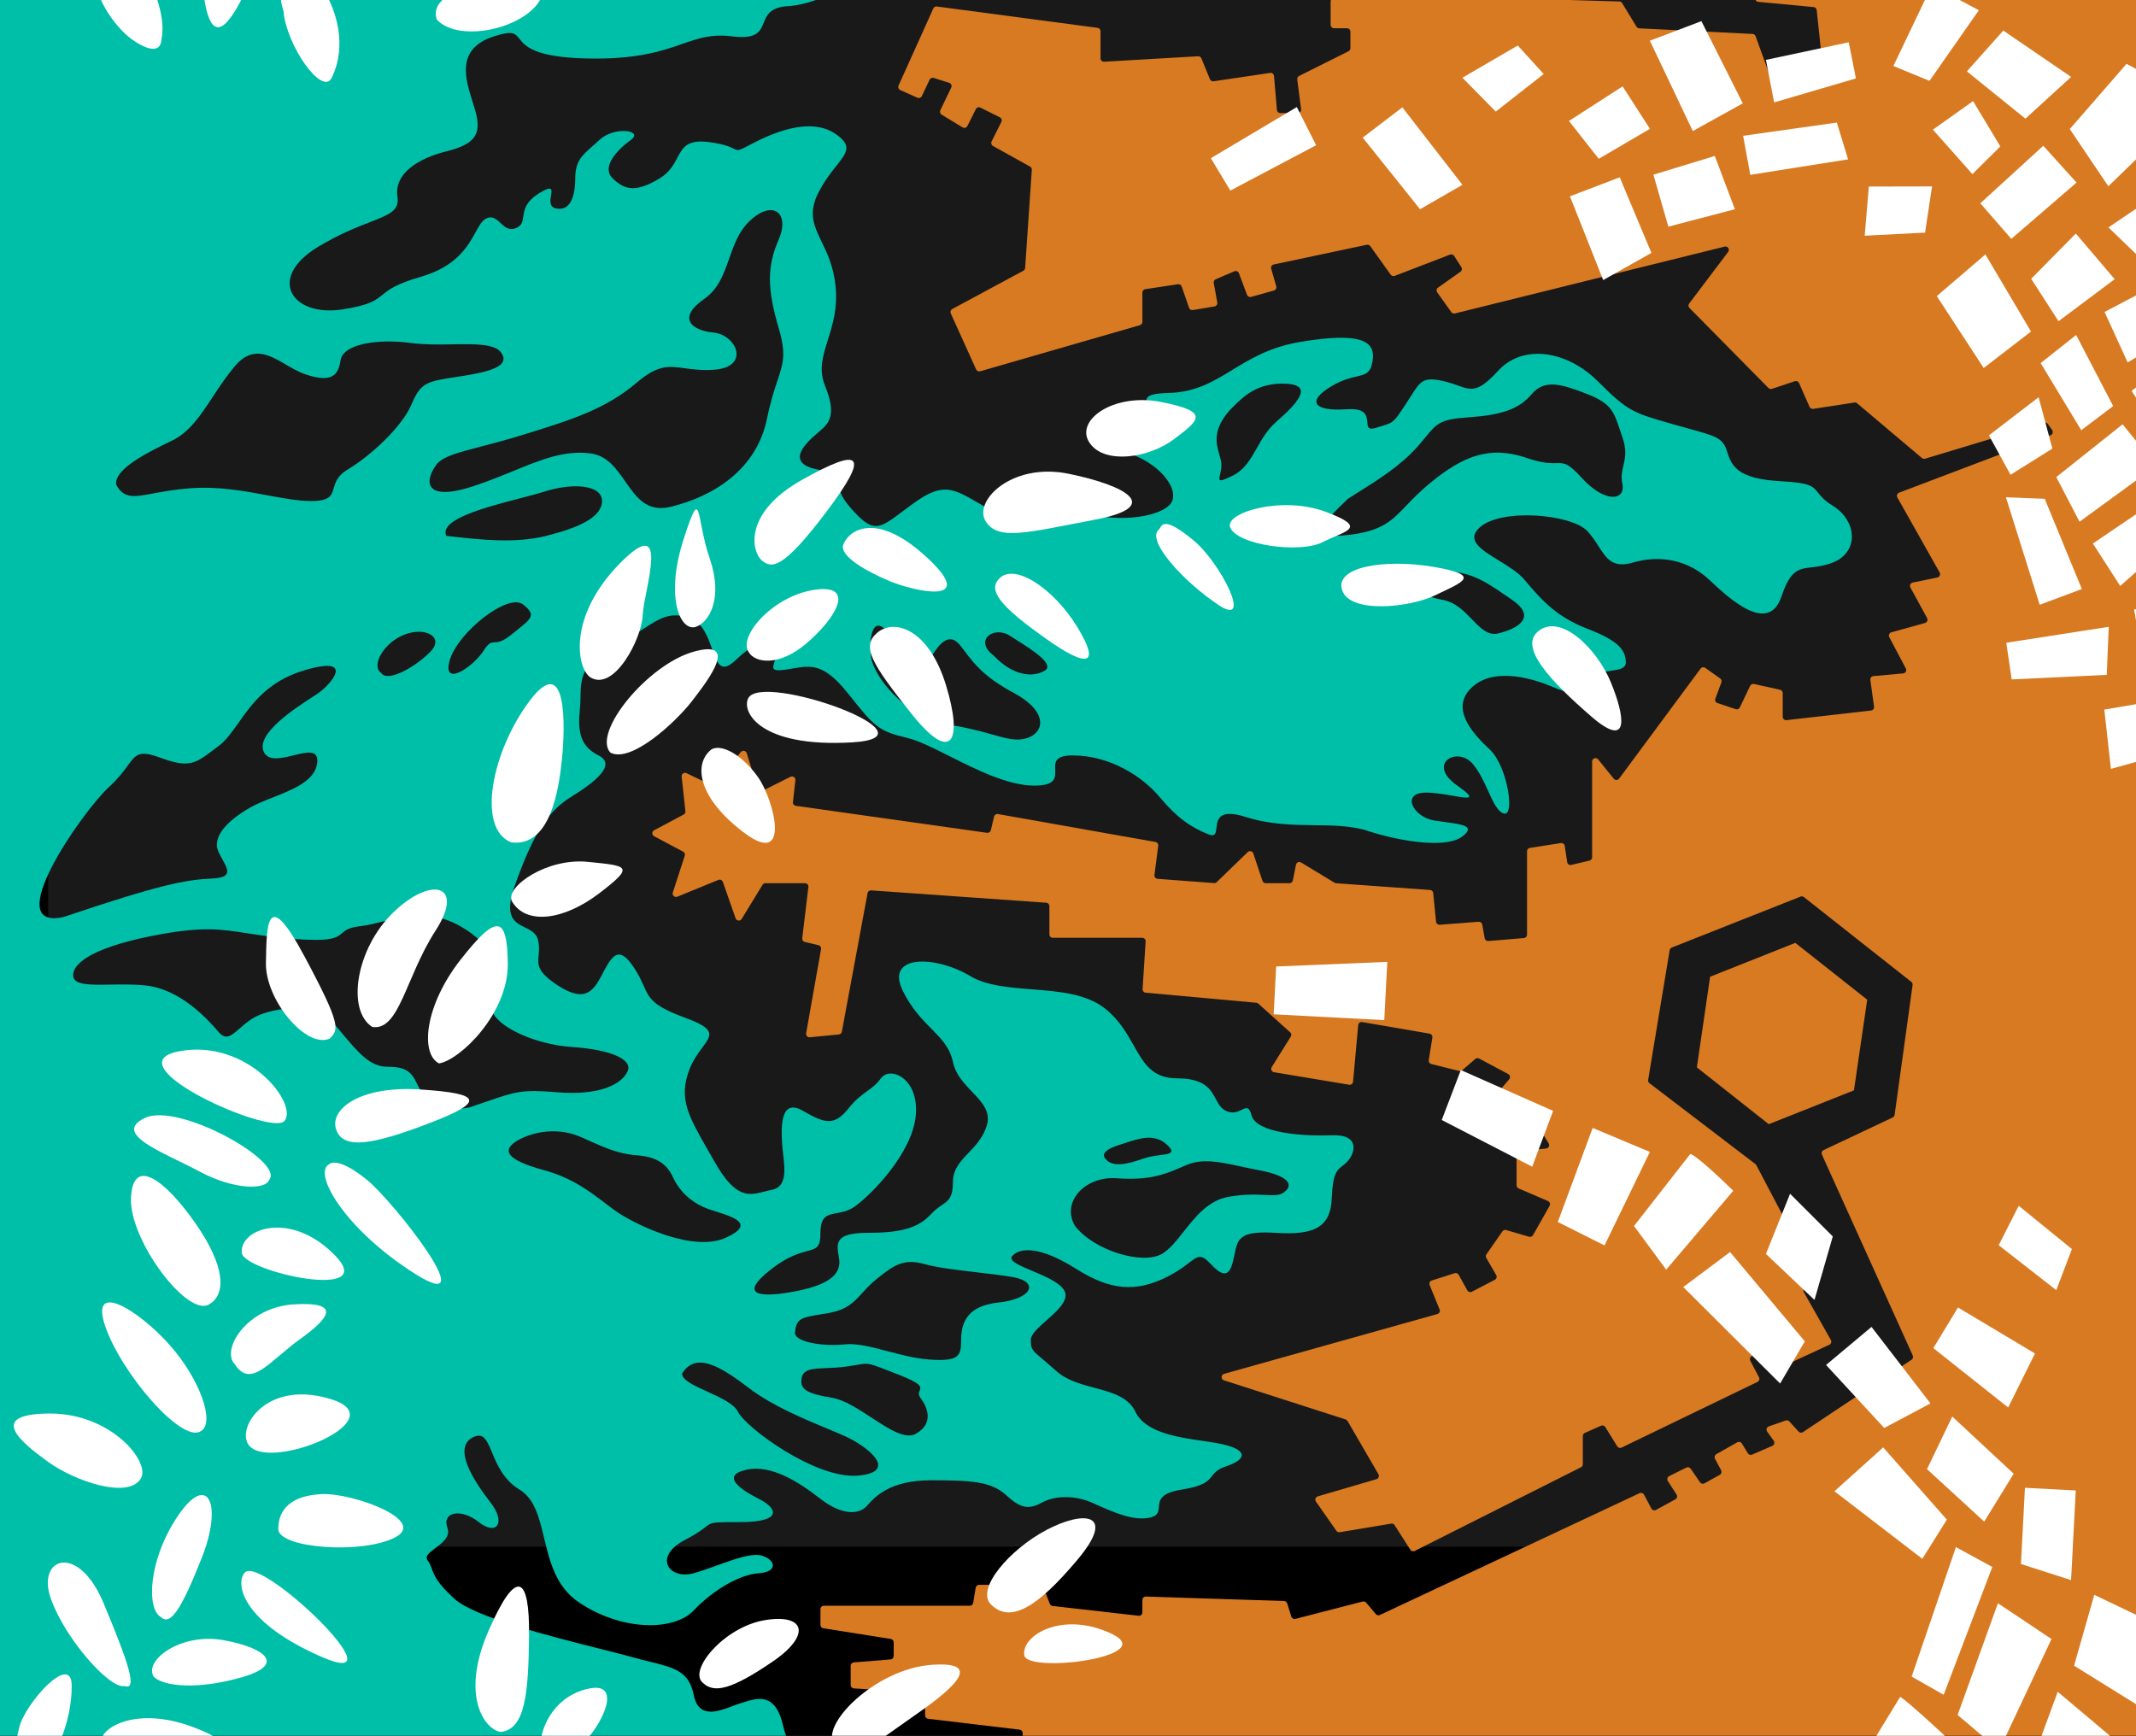 <svg width="630" height="512" viewBox="0 0 630 512" fill="none" xmlns="http://www.w3.org/2000/svg">
<g clip-path="url(#clip0_2010_22230)">
<rect y="-286" width="630" height="886" fill="black"/>
<rect y="-285.657" width="630" height="905.948" fill="black"/>
<g opacity="0.1" filter="url(#filter0_f_2010_22230)">
<rect x="14.205" y="-120.51" width="615.085" height="576.731" rx="69" fill="white"/>
</g>
<path d="M116.709 610.128L101.21 618.409C100.292 618.899 100.641 620.291 101.681 620.291H630.315C630.867 620.291 631.315 619.843 631.315 619.291V-79.068C631.315 -79.828 630.5 -80.311 629.834 -79.945L621.54 -75.4C620.874 -75.035 620.06 -75.517 620.06 -76.277V-96.642C620.06 -97.282 619.468 -97.757 618.843 -97.618L611.548 -95.998C611.109 -95.9 610.789 -95.522 610.766 -95.073L609.134 -63.087C609.109 -62.604 608.743 -62.209 608.265 -62.146L602.264 -61.364C601.692 -61.289 601.175 -61.713 601.137 -62.289L600.242 -75.712C600.207 -76.237 599.77 -76.645 599.244 -76.645H593.579C593.051 -76.645 592.613 -76.234 592.581 -75.707L590.953 -49.352C590.935 -49.059 590.79 -48.789 590.555 -48.614L588.549 -47.11C588.317 -46.935 588.171 -46.668 588.152 -46.378L586.529 -22.697C586.495 -22.196 586.095 -21.799 585.594 -21.767L565.47 -20.51C564.943 -20.477 564.532 -20.04 564.532 -19.512V-12.842C564.532 -12.307 564.111 -11.867 563.577 -11.843L519.466 -9.868C518.97 -9.846 518.565 -9.463 518.516 -8.969L517.674 -0.551C517.618 0.001 518.023 0.492 518.575 0.544L534.926 2.086C535.4 2.131 535.776 2.503 535.826 2.976L537.384 17.612C537.426 18.009 537.228 18.394 536.879 18.59L524.429 25.571C523.89 25.873 523.209 25.62 522.999 25.039L517.8 10.669C517.663 10.29 517.311 10.031 516.909 10.011L483.483 8.357C483.153 8.34 482.851 8.161 482.679 7.878L478.438 0.913C478.262 0.624 477.952 0.444 477.613 0.434L443.591 -0.567C443.336 -0.574 443.093 -0.679 442.913 -0.859L434.53 -9.239C434.188 -9.581 434.139 -10.118 434.414 -10.516L436.357 -13.32C436.707 -13.826 436.522 -14.525 435.967 -14.791L429.286 -17.997C428.817 -18.222 428.253 -18.049 427.99 -17.599L426.397 -14.869C426.191 -14.516 425.79 -14.324 425.385 -14.384L420.052 -15.184C419.562 -15.258 419.2 -15.678 419.2 -16.173V-19.451C419.2 -20.004 418.753 -20.451 418.2 -20.451H411.947C411.286 -20.451 410.806 -19.821 410.983 -19.184L412.131 -15.054C412.256 -14.603 412.053 -14.127 411.642 -13.905L408.598 -12.267C408.184 -12.044 407.671 -12.14 407.365 -12.497L404.366 -15.994C404.031 -16.385 403.455 -16.458 403.033 -16.163L397.733 -12.454C397.283 -12.139 397.172 -11.521 397.483 -11.068L400.384 -6.85C400.576 -6.571 400.613 -6.215 400.485 -5.902L398.547 -1.197C398.392 -0.823 398.027 -0.578 397.622 -0.578H393.465C392.912 -0.578 392.465 -0.13 392.465 0.422V7.331C392.465 7.883 392.912 8.331 393.465 8.331H397.292C397.844 8.331 398.292 8.778 398.292 9.331V14.223C398.292 14.601 398.078 14.948 397.739 15.117L383.16 22.404C382.78 22.594 382.561 23.004 382.615 23.426L383.75 32.215C383.827 32.814 383.361 33.343 382.758 33.343H377.615C377.096 33.343 376.663 32.946 376.619 32.429L375.76 22.411C375.711 21.836 375.187 21.422 374.617 21.507L357.935 23.977C357.48 24.045 357.037 23.793 356.863 23.367L354.346 17.215C354.184 16.82 353.789 16.571 353.362 16.595L325.655 18.206C325.081 18.239 324.597 17.782 324.597 17.207V9.207C324.597 8.705 324.226 8.281 323.729 8.215L276.32 1.918C275.882 1.86 275.458 2.096 275.276 2.499L265.025 25.236C264.798 25.739 265.023 26.332 265.527 26.559L270.575 28.83C271.072 29.053 271.656 28.838 271.889 28.346L274.181 23.509C274.395 23.058 274.909 22.834 275.385 22.984L279.967 24.43C280.547 24.613 280.831 25.268 280.567 25.817L277.345 32.527C277.123 32.99 277.288 33.547 277.727 33.814L283.909 37.576C284.408 37.88 285.061 37.692 285.323 37.169L287.817 32.182C288.064 31.688 288.665 31.488 289.159 31.735L294.911 34.609C295.405 34.856 295.605 35.457 295.358 35.951L292.463 41.738C292.224 42.217 292.404 42.8 292.872 43.06L303.819 49.139C304.158 49.328 304.358 49.695 304.331 50.081L302.355 79.049C302.332 79.392 302.134 79.699 301.832 79.862L280.86 91.15C280.397 91.399 280.206 91.965 280.423 92.443L287.907 108.965C288.112 109.417 288.618 109.651 289.096 109.513L336.214 95.913C336.642 95.79 336.937 95.398 336.937 94.952V86.285C336.937 85.791 337.298 85.371 337.787 85.296L347.427 83.836C347.903 83.764 348.363 84.042 348.521 84.496L350.713 90.796C350.873 91.257 351.341 91.534 351.822 91.454L358.215 90.389C358.766 90.297 359.135 89.773 359.035 89.224L357.988 83.468C357.905 83.01 358.15 82.554 358.578 82.37L364.081 80.013C364.605 79.788 365.211 80.047 365.411 80.581L367.806 86.965C367.988 87.451 368.512 87.716 369.012 87.576L375.729 85.696C376.263 85.547 376.574 84.992 376.421 84.458L374.936 79.261C374.776 78.703 375.123 78.128 375.69 78.008L403.136 72.198C403.525 72.115 403.925 72.271 404.156 72.595L410.181 81.026C410.446 81.397 410.928 81.542 411.354 81.378L427.695 75.095C428.138 74.925 428.639 75.089 428.895 75.488L431.022 78.796C431.312 79.246 431.196 79.844 430.759 80.153L424.133 84.845C423.681 85.165 423.575 85.792 423.897 86.242L428.06 92.068C428.298 92.402 428.716 92.556 429.114 92.457L508.665 72.741C509.579 72.514 510.271 73.562 509.704 74.314L498.214 89.533C497.915 89.929 497.952 90.484 498.3 90.837L521.592 114.449C521.86 114.721 522.259 114.816 522.62 114.696L529.391 112.439C529.881 112.276 530.415 112.513 530.623 112.985L533.717 120.015C533.899 120.43 534.337 120.67 534.784 120.601L546.944 118.731C547.23 118.687 547.521 118.769 547.742 118.955L566.86 135.101C567.118 135.319 567.47 135.392 567.794 135.294L602.914 124.696C603.328 124.571 603.775 124.726 604.022 125.079L605.269 126.86C605.643 127.394 605.415 128.138 604.805 128.369L560.135 145.318C559.563 145.535 559.318 146.211 559.619 146.744L572.086 168.865C572.419 169.455 572.081 170.198 571.418 170.335L564.14 171.841C563.482 171.977 563.143 172.709 563.465 173.299L568.385 182.316C568.693 182.881 568.395 183.586 567.775 183.758L557.847 186.515C557.231 186.686 556.932 187.382 557.231 187.946L562.115 197.17C562.449 197.801 562.033 198.569 561.322 198.633L552.55 199.431C551.982 199.482 551.572 199.998 551.65 200.563L552.738 208.448C552.815 209.004 552.419 209.514 551.861 209.578L526.913 212.419C526.32 212.487 525.8 212.023 525.8 211.425V204.439C525.8 203.971 525.474 203.565 525.017 203.463L517.321 201.754C516.867 201.653 516.403 201.878 516.202 202.298L513.156 208.666C512.938 209.121 512.416 209.342 511.937 209.183L506.556 207.39C506.02 207.211 505.738 206.625 505.934 206.095L507.711 201.274C507.867 200.849 507.719 200.372 507.349 200.111L502.948 197.005C502.504 196.692 501.891 196.79 501.568 197.227L477.554 229.667C477.164 230.193 476.383 230.209 475.972 229.7L471.364 223.998C470.772 223.264 469.587 223.683 469.587 224.626V252.873C469.587 253.336 469.269 253.739 468.818 253.846L463.447 255.124C462.878 255.26 462.314 254.879 462.227 254.3L461.509 249.518C461.427 248.97 460.914 248.593 460.366 248.679L451.237 250.104C450.751 250.18 450.392 250.6 450.392 251.092V275.7C450.392 276.22 449.993 276.653 449.475 276.696L438.961 277.572C438.446 277.615 437.983 277.258 437.894 276.75L437.182 272.716C437.092 272.209 436.633 271.853 436.12 271.893L424.631 272.776C424.089 272.818 423.613 272.419 423.559 271.879L422.712 263.41C422.663 262.925 422.273 262.546 421.788 262.512L394.076 260.533C393.918 260.522 393.765 260.473 393.629 260.391L383.744 254.402C383.151 254.042 382.381 254.381 382.245 255.061L381.314 259.712C381.221 260.179 380.81 260.516 380.334 260.516H373.305C372.875 260.516 372.493 260.24 372.356 259.832L369.659 251.743C369.426 251.045 368.544 250.829 368.015 251.341L358.854 260.204C358.648 260.402 358.368 260.504 358.083 260.482L341.416 259.225C340.845 259.181 340.426 258.668 340.5 258.099L341.613 249.469C341.682 248.94 341.322 248.45 340.796 248.357L294.337 240.122C293.815 240.03 293.311 240.361 293.189 240.878L292.244 244.894C292.126 245.397 291.643 245.727 291.131 245.655L234.726 237.694C234.191 237.619 233.813 237.131 233.872 236.594L234.59 230.134C234.678 229.346 233.858 228.775 233.149 229.129L224.881 233.262C224.328 233.538 223.659 233.252 223.478 232.662L220.249 222.171C220.016 221.416 219.042 221.216 218.531 221.818L210.614 231.145C210.32 231.492 209.828 231.596 209.418 231.399L202.481 228.06C201.774 227.72 200.969 228.289 201.053 229.068L202.158 239.284C202.202 239.691 201.994 240.083 201.633 240.275L192.925 244.899C192.217 245.275 192.217 246.289 192.925 246.665L201.489 251.213C201.918 251.441 202.121 251.944 201.971 252.406L198.442 263.262C198.178 264.071 198.983 264.819 199.771 264.496L211.882 259.544C212.412 259.327 213.015 259.599 213.204 260.139L216.958 270.86C217.237 271.656 218.315 271.771 218.755 271.052L224.903 260.994C225.085 260.697 225.408 260.516 225.757 260.516H237.436C238.036 260.516 238.501 261.04 238.429 261.635L236.614 276.76C236.553 277.266 236.882 277.736 237.378 277.853L241.413 278.802C241.93 278.923 242.262 279.427 242.169 279.95L237.765 304.791C237.65 305.442 238.188 306.024 238.846 305.961L247.412 305.132C247.855 305.089 248.217 304.757 248.298 304.319L255.882 263.45C255.975 262.949 256.428 262.599 256.935 262.634L308.586 266.275C309.11 266.312 309.516 266.748 309.516 267.273V275.62C309.516 276.172 309.964 276.62 310.516 276.62H336.899C337.477 276.62 337.934 277.108 337.897 277.684L336.999 291.753C336.964 292.293 337.367 292.763 337.906 292.812L370.539 295.778C370.754 295.797 370.957 295.886 371.118 296.03L380.529 304.498C380.89 304.823 380.966 305.36 380.708 305.771L375.092 314.754C374.714 315.358 375.073 316.153 375.776 316.27L397.915 319.959C398.488 320.054 399.022 319.642 399.075 319.063L400.593 302.369C400.646 301.788 401.183 301.375 401.758 301.474L421.654 304.892C422.193 304.985 422.558 305.495 422.472 306.036L421.402 312.72C421.32 313.232 421.643 313.722 422.147 313.848L430.353 315.899C430.668 315.977 431 315.899 431.246 315.688L435.134 312.357C435.447 312.089 435.892 312.04 436.255 312.234L444.84 316.81C445.403 317.111 445.545 317.854 445.131 318.341L440.598 323.673C440.308 324.013 440.28 324.504 440.527 324.875L443.223 328.918C443.418 329.209 443.75 329.377 444.1 329.362L451.171 329.043C451.536 329.027 451.881 329.211 452.07 329.523L456.768 337.258C457.15 337.886 456.747 338.697 456.016 338.772L448.205 339.574C447.695 339.627 447.307 340.056 447.307 340.569V349.63C447.307 350.03 447.545 350.391 447.911 350.549L456.566 354.274C457.113 354.509 457.334 355.167 457.041 355.685L452.153 364.332C451.924 364.736 451.448 364.93 451.002 364.8L444.227 362.825C443.814 362.704 443.371 362.861 443.126 363.213L438.416 369.982C438.194 370.301 438.176 370.719 438.371 371.055L441.298 376.109C441.584 376.602 441.4 377.234 440.894 377.497L434.116 381.02C433.636 381.27 433.044 381.092 432.781 380.619L430.224 376.018C429.993 375.601 429.499 375.406 429.045 375.551L422.286 377.713C421.731 377.891 421.445 378.503 421.665 379.043L424.604 386.256C424.83 386.809 424.523 387.435 423.948 387.596L361.045 405.242C360.091 405.509 360.065 406.853 361.009 407.156L396.897 418.699C397.133 418.775 397.332 418.935 397.456 419.149L406.564 434.846C406.889 435.407 406.602 436.125 405.98 436.308L388.66 441.382C388.004 441.575 387.73 442.355 388.122 442.915L394.16 451.537C394.381 451.852 394.763 452.013 395.143 451.95L410.323 449.421C410.718 449.355 411.114 449.531 411.33 449.868L415.972 457.119C416.248 457.55 416.806 457.703 417.264 457.473L466.294 432.8C466.631 432.63 466.844 432.284 466.844 431.906V423.579C466.844 423.183 467.077 422.825 467.438 422.665L472.217 420.542C472.674 420.339 473.21 420.504 473.473 420.929L476.996 426.617C477.265 427.052 477.82 427.214 478.281 426.991L518.356 407.617C518.865 407.371 519.069 406.752 518.805 406.251L516.242 401.382C516.02 400.96 516.126 400.441 516.496 400.14L520.557 396.842C520.99 396.49 521.627 396.56 521.972 396.998L525.996 402.093C526.283 402.457 526.782 402.575 527.201 402.381L539.555 396.658C540.085 396.413 540.293 395.767 540.005 395.259L532.027 381.149C531.794 380.737 531.882 380.217 532.238 379.905L534.943 377.534C535.29 377.229 535.384 376.726 535.169 376.317L518.019 343.687C517.951 343.558 517.856 343.446 517.741 343.357L486.489 319.501C486.195 319.276 486.049 318.907 486.109 318.542L492.459 280.262C492.517 279.916 492.751 279.625 493.078 279.496L531.063 264.469C531.395 264.338 531.771 264.393 532.051 264.614L563.74 289.628C564.018 289.848 564.159 290.199 564.111 290.55L558.808 328.851C558.761 329.185 558.549 329.474 558.244 329.618L537.846 339.246C537.352 339.479 537.137 340.065 537.361 340.563L564.161 399.827C564.363 400.273 564.212 400.8 563.805 401.072L531.778 422.425C531.367 422.699 530.819 422.632 530.486 422.269L527.74 419.274C527.47 418.98 527.05 418.874 526.673 419.006L521.698 420.747C521.069 420.967 520.827 421.73 521.214 422.272L523.148 424.979C523.518 425.496 523.317 426.223 522.733 426.477L516.779 429.065C516.322 429.263 515.79 429.096 515.529 428.672L513.746 425.776C513.464 425.319 512.871 425.166 512.403 425.43L506.207 428.93C505.735 429.198 505.562 429.793 505.817 430.272L507.637 433.683C507.894 434.164 507.717 434.763 507.24 435.028L502.724 437.535C502.274 437.786 501.707 437.653 501.415 437.228L498.653 433.211C498.37 432.8 497.828 432.66 497.382 432.883L492.304 435.421C491.771 435.688 491.588 436.359 491.912 436.859L494.489 440.841C494.805 441.329 494.639 441.983 494.128 442.262L488.423 445.373C487.934 445.64 487.321 445.455 487.06 444.963L484.895 440.875C484.645 440.403 484.069 440.211 483.587 440.437L406.992 476.37C406.583 476.562 406.096 476.456 405.804 476.111L402.934 472.72C402.686 472.427 402.292 472.302 401.921 472.398L382.074 477.514C381.558 477.647 381.029 477.353 380.87 476.844L379.652 472.947C379.525 472.541 379.155 472.26 378.729 472.246L337.969 470.932C337.405 470.914 336.937 471.366 336.937 471.931V475.603C336.937 476.2 336.417 476.664 335.824 476.597L310.458 473.708C310.09 473.666 309.774 473.423 309.64 473.077L307.707 468.11C307.558 467.725 307.188 467.472 306.775 467.472H302.632C302.08 467.472 301.632 467.92 301.632 468.472V472.64C301.632 473.192 301.185 473.64 300.632 473.64H296.526C296.096 473.64 295.713 473.364 295.577 472.956L293.977 468.156C293.841 467.748 293.458 467.472 293.028 467.472H288.769C288.28 467.472 287.863 467.826 287.782 468.308L287.033 472.804C286.952 473.286 286.535 473.64 286.046 473.64H242.991C242.439 473.64 241.991 474.088 241.991 474.64V479.296C241.991 479.788 242.349 480.207 242.835 480.284L262.742 483.443C263.228 483.52 263.585 483.939 263.585 484.43V488.479C263.585 489 263.186 489.434 262.666 489.476L251.822 490.355C251.303 490.397 250.903 490.831 250.903 491.352V497.028C250.903 497.556 251.314 497.993 251.841 498.026L271.902 499.279C272.429 499.312 272.84 499.749 272.84 500.277V505.988C272.84 506.495 273.219 506.921 273.722 506.981L300.75 510.198C301.253 510.258 301.632 510.684 301.632 511.191V516.88C301.632 517.417 302.056 517.858 302.592 517.88L351.402 519.858C351.938 519.879 352.361 520.32 352.361 520.857V525.526C352.361 526.029 351.987 526.454 351.488 526.518L335.215 528.588C334.454 528.685 334.081 529.567 334.541 530.18L338.336 535.239C338.533 535.502 338.846 535.651 339.174 535.638L373.806 534.307C374.116 534.295 374.415 534.428 374.613 534.666L396.586 561.088C397.127 561.739 396.664 562.727 395.817 562.727H380.239C379.772 562.727 379.367 562.403 379.264 561.947L377.211 552.862C377.111 552.417 376.721 552.096 376.264 552.083L341.736 551.106C341.172 551.09 340.707 551.542 340.707 552.106V565.288C340.707 565.915 340.137 566.388 339.521 566.271L261.181 551.401C260.423 551.258 259.794 551.99 260.051 552.717L263.38 562.145C263.506 562.502 263.42 562.899 263.158 563.172L255.532 571.099C255.226 571.418 254.747 571.497 254.354 571.295L245.039 566.506C244.266 566.109 243.388 566.82 243.617 567.659L246.941 579.842C247.055 580.261 246.887 580.705 246.524 580.943L239.01 585.854C238.567 586.143 237.975 586.037 237.66 585.612L232.498 578.646C232.019 577.999 231.01 578.155 230.749 578.917L227.492 588.414C227.349 588.828 226.954 589.102 226.516 589.089L193.663 588.113C193.099 588.096 192.633 588.549 192.633 589.113V593.935C192.633 594.488 192.186 594.935 191.633 594.935H168.153C167.648 594.935 167.223 594.559 167.161 594.057L164.977 576.283C164.916 575.781 164.49 575.405 163.985 575.405H154.337C153.739 575.405 153.275 575.925 153.343 576.519L155.521 595.488C155.576 595.963 155.286 596.411 154.831 596.555L148.908 598.439C148.43 598.591 147.914 598.366 147.7 597.914L142.606 587.13C142.399 586.69 141.905 586.464 141.436 586.593L133.338 588.826C132.78 588.98 132.469 589.574 132.661 590.121L136.77 601.858C136.955 602.385 136.672 602.961 136.142 603.137L125.463 606.696C125.048 606.834 124.592 606.687 124.336 606.333L120.74 601.356C120.484 601.001 120.028 600.854 119.613 600.992L115.235 602.452C114.657 602.644 114.384 603.303 114.656 603.848L117.133 608.798C117.375 609.283 117.187 609.872 116.709 610.128Z" fill="#D87A22"/>
<path fill-rule="evenodd" clip-rule="evenodd" d="M30.674 601.922C35.748 598.203 40.288 594.875 41.474 589.453C43.874 578.488 46.959 575.405 57.927 579.516C59.192 579.99 60.465 580.492 61.747 580.996C71.583 584.868 81.893 588.927 92.204 582.258C101.904 575.983 103.53 576.356 106.57 577.052C107.182 577.192 107.852 577.346 108.656 577.461C113.455 578.146 112.427 573.349 111.055 569.58C110.46 567.943 112.45 568.245 115.566 568.718C119.626 569.333 125.596 570.238 130.25 567.524C134.251 565.192 132.334 561.562 130.294 557.701C128.14 553.621 125.848 549.282 130.25 545.938C135.758 541.754 137.725 542.665 142.25 544.76C144.766 545.924 148.072 547.455 153.215 548.679C167.612 552.105 172.067 555.189 174.124 558.273C176.181 561.357 179.266 561.357 189.548 560.671C199.831 559.986 212.171 560.329 219.712 561.699C223.354 562.361 223.958 559.825 224.651 556.91C225.393 553.791 226.239 550.238 231.023 549.707C237.126 549.029 238.459 547.308 239.839 545.526C240.551 544.607 241.276 543.671 242.677 542.854C246.79 540.455 266.67 529.833 284.494 538.057C302.318 546.28 311.572 547.651 319.113 544.567C326.654 541.483 321.17 538.057 315.343 539.77C309.516 541.483 299.576 539.085 292.72 532.917C285.865 526.75 270.441 523.666 258.444 523.323C246.447 522.981 233.422 520.582 231.023 509.275C228.87 499.128 223.404 500.846 219.58 502.048C219.143 502.186 218.727 502.317 218.341 502.422C217.676 502.603 216.873 502.912 215.991 503.251C211.872 504.836 206.042 507.079 204.63 500.023C203.223 492.99 199.043 491.962 191.522 490.113C189.882 489.71 188.084 489.268 186.121 488.716C183.893 488.09 180.731 487.293 177.044 486.365C162.581 482.723 140.03 477.045 134.021 471.584C128.853 466.888 128.032 464.605 127.364 462.751C127.058 461.9 126.784 461.139 126.137 460.277C125.199 459.026 126.686 457.919 128.418 456.628C130.483 455.09 132.896 453.292 131.964 450.683C130.25 445.886 136.077 444.858 141.219 448.97C146.36 453.081 149.445 449.312 144.646 443.144C139.848 436.977 133.335 427.04 139.505 423.956C142.618 422.4 143.637 424.857 145.115 428.421C146.566 431.921 148.461 436.489 153.215 439.375C157.704 442.099 159.043 447.671 160.495 453.707C162.148 460.578 163.945 468.052 170.696 472.612C183.379 481.178 198.803 481.178 204.63 475.01C210.457 468.843 218.341 464.388 223.825 464.046C229.309 463.703 228.966 460.277 224.853 458.906C221.986 457.951 216.789 459.825 211.465 461.745C209.15 462.579 206.811 463.423 204.63 464.046C197.432 466.102 192.291 459.249 202.231 454.109C207.202 451.539 208.058 450.254 209.258 449.612C210.458 448.97 212.001 448.97 218.341 448.97C231.023 448.97 229.309 444.858 223.825 442.117C218.341 439.375 212.514 435.264 220.054 433.551C227.595 431.837 235.822 437.32 241.991 442.117C248.161 446.914 253.302 446.914 255.702 444.172C258.101 441.431 262.557 436.634 274.554 436.634C286.551 436.634 292.378 436.977 296.834 441.089C301.289 445.2 303.689 445.2 307.459 443.144C311.23 441.089 317.057 441.088 321.855 443.144C322.471 443.408 323.126 443.7 323.811 444.005C328.472 446.083 334.555 448.794 339.336 447.599C341.603 447.033 341.703 445.822 341.815 444.477C341.974 442.566 342.155 440.381 348.591 439.375C355.095 438.36 356.296 436.862 357.482 435.382C358.297 434.367 359.105 433.359 361.616 432.523C367.786 430.467 368.128 427.726 360.588 426.012C358.902 425.629 356.873 425.332 354.697 425.013C347.14 423.905 337.808 422.537 334.88 416.418C332.779 412.025 327.908 410.72 322.82 409.357C318.781 408.274 314.606 407.155 311.572 404.426C309.855 402.881 308.525 401.766 307.495 400.903C304.417 398.322 304.032 397.999 304.032 395.174C304.032 393.574 306.256 391.603 308.632 389.498C311.853 386.644 315.352 383.544 313.972 380.784C312.77 378.38 308.298 376.493 304.437 374.863C300.591 373.24 297.35 371.872 298.547 370.504C300.947 367.763 307.116 367.763 317.399 374.273C327.682 380.784 335.223 381.126 344.135 376.672C347.237 375.121 349.217 373.612 350.669 372.506C353.389 370.434 354.255 369.775 357.16 372.902C361.616 377.699 362.987 375.644 364.015 370.504L364.052 370.319C365.053 365.307 365.519 362.974 376.355 363.651C387.323 364.336 392.465 362.28 392.807 353.372C393.084 346.172 394.257 345.238 395.963 343.879C396.368 343.557 396.803 343.21 397.263 342.75C399.663 340.351 401.376 334.526 392.807 334.869C384.238 335.211 370.528 334.184 369.157 329.044C368.418 326.274 367.579 326.689 366.266 327.338C365.142 327.894 363.671 328.621 361.616 327.674C360.089 326.969 359.367 325.62 358.581 324.152C357.073 321.336 355.33 318.079 347.22 318.079C339.857 318.079 337.375 313.688 334.387 308.398C332.367 304.823 330.116 300.837 325.968 297.521C320.411 293.076 312.249 292.435 304.299 291.811C297.54 291.28 290.933 290.761 286.208 287.927C275.925 281.759 260.843 281.417 266.328 292.381C268.945 297.615 272.031 300.741 274.729 303.473C277.683 306.464 280.171 308.984 281.066 313.282C281.828 316.937 284.35 319.576 286.706 322.043C289.652 325.126 292.34 327.94 291.007 332.128C289.9 335.604 287.7 337.914 285.651 340.067C283.256 342.582 281.066 344.882 281.066 348.575C281.066 353.226 279.803 354.089 277.813 355.449C276.871 356.093 275.765 356.848 274.554 358.169C270.783 362.28 265.642 363.651 255.702 363.651C246.184 363.651 246.722 366.793 247.387 370.669C247.417 370.841 247.446 371.015 247.476 371.189C248.161 375.301 245.419 378.728 235.136 380.784C224.853 382.839 216.97 382.497 227.595 374.273C232.397 370.557 235.799 369.639 238.086 369.023C240.859 368.276 241.991 367.97 241.991 363.651C241.991 358.721 244.004 358.35 246.769 357.841C248.424 357.536 250.349 357.181 252.274 355.77C257.416 352.001 269.07 340.009 270.098 329.044C271.126 318.079 262.557 314.31 259.815 318.079C258.51 319.873 257.205 320.813 255.753 321.859C254.153 323.012 252.374 324.294 250.218 326.988C246.104 332.128 243.362 331.443 236.85 327.674C230.337 323.904 230.337 331.785 230.68 337.267C230.742 338.264 230.861 339.317 230.981 340.379C231.521 345.162 232.083 350.132 227.595 350.973C226.827 351.117 226.086 351.308 225.36 351.495C220.899 352.645 216.99 353.652 210.8 342.75C210.181 341.661 209.589 340.627 209.023 339.642C203.007 329.159 200.126 324.138 203.259 315.681C204.331 312.786 205.907 310.663 207.167 308.966C209.935 305.237 211.181 303.558 202.231 300.262C192.487 296.674 191.567 294.619 189.856 290.799C189.28 289.513 188.614 288.026 187.492 286.214C183.036 279.018 180.979 281.074 178.237 286.214C178.096 286.478 177.957 286.743 177.818 287.006C175.265 291.853 172.98 296.193 164.527 290.668C158.39 286.657 158.592 284.596 158.865 281.799C158.988 280.534 159.127 279.119 158.7 277.305C158.212 275.234 156.555 274.419 154.852 273.582C151.766 272.064 148.531 270.474 151.844 261.201C156.986 246.81 161.099 239.614 168.297 235.16C175.495 230.705 182.008 225.566 176.523 222.824C171.039 220.083 170.354 215.629 171.039 209.119C171.162 207.95 171.186 206.791 171.209 205.644C171.316 200.404 171.418 195.395 180.979 190.616C184.568 188.822 187.312 187.061 189.631 185.572C194.842 182.227 197.909 180.258 203.602 182.393C207.314 183.784 208.793 187.968 210.022 191.447C211.517 195.676 212.644 198.864 216.97 194.728C224.853 187.19 228.966 188.56 228.966 192.329C228.966 193.469 228.653 194.484 228.395 195.316C227.802 197.236 227.509 198.186 232.051 197.469C232.61 197.381 233.148 197.287 233.671 197.197C239.241 196.233 243.01 195.58 250.218 204.664C258.101 214.601 259.129 215.629 267.699 217.685C270.919 218.457 275.254 220.634 280.065 223.05C288.054 227.061 297.358 231.733 305.06 231.733C311.411 231.733 311.315 229.373 311.222 227.082C311.134 224.922 311.048 222.824 316.371 222.824C327.34 222.824 336.937 228.992 342.078 235.16C347.22 241.327 351.333 244.068 356.474 246.124C358.464 246.92 358.606 245.714 358.787 244.175C359.073 241.738 359.458 238.464 367.443 240.984C374.627 243.252 381.29 243.331 387.605 243.406C392.738 243.466 397.64 243.524 402.405 244.754C411.317 247.837 426.056 250.578 431.197 246.809C435.428 243.708 431.303 243.159 426.271 242.489C425.188 242.344 424.063 242.194 422.971 242.012C416.801 240.984 413.03 233.789 420.571 233.789C423.147 233.789 426.123 234.309 428.556 234.734C433.246 235.553 435.919 236.02 429.826 231.733C420.571 225.223 429.826 220.083 434.282 225.223C436.326 227.581 437.721 230.659 438.963 233.401C440.428 236.635 441.681 239.4 443.536 239.957C446.964 240.984 444.565 225.908 439.423 221.111C434.282 216.314 427.427 208.776 434.282 202.608C441.137 196.441 453.134 200.553 457.933 202.608C462.731 204.664 465.816 205.35 468.215 200.895C469.443 198.617 472.373 198.221 474.944 197.874C477.399 197.542 479.527 197.254 479.527 195.413C479.527 191.644 477.127 188.903 468.215 185.476C459.304 182.05 454.848 177.253 449.706 171.085C447.859 168.869 444.816 167.007 441.962 165.26C436.874 162.146 432.386 159.398 436.338 155.666C442.508 149.841 463.417 151.555 468.215 156.694C469.568 158.143 470.566 159.7 471.487 161.136C473.833 164.796 475.675 167.668 481.583 165.946C489.81 163.547 498.036 165.26 504.206 171.085C510.375 176.911 521.687 187.19 525.457 175.883C528.064 168.066 530.506 167.782 534.371 167.332C536.096 167.131 538.105 166.898 540.539 165.946C548.422 162.862 547.737 153.611 540.539 149.156C538.008 147.59 537.002 146.32 536.196 145.303C534.71 143.426 533.902 142.405 525.457 141.961C512.432 141.276 510.718 137.507 509.347 133.052C508.168 129.222 506.229 128.685 498.079 126.431C496.752 126.064 495.26 125.651 493.58 125.171L493.307 125.093C481.562 121.739 480.144 121.334 471.3 112.494C462.388 103.585 449.363 101.186 441.823 109.41C435.933 115.833 434.016 115.149 430.029 113.725C428.911 113.326 427.631 112.869 426.055 112.494C419.836 111.013 418.99 112.347 416.222 116.716C415.786 117.404 415.303 118.166 414.744 119.004C412.494 122.378 411.68 123.701 410.507 124.488C409.535 125.14 408.317 125.423 405.832 126.199C403.482 126.934 403.398 125.906 403.287 124.545C403.139 122.731 402.943 120.326 397.263 120.717C387.323 121.402 385.267 118.319 392.807 113.864C395.9 112.038 398.3 111.479 400.127 111.053C402.756 110.441 404.198 110.105 404.804 106.669C405.832 100.844 402.062 97.76 383.553 100.844C374.581 102.339 368.831 105.846 363.491 109.103C357.815 112.565 352.603 115.744 344.478 115.92C336.147 116.101 337.863 118.387 339.566 120.654C341.086 122.677 342.595 124.686 336.937 125.171C324.94 126.199 320.827 130.996 330.424 133.052C340.022 135.108 347.22 142.647 345.849 147.444C344.478 152.241 329.739 154.982 317.399 150.527C311.346 148.342 307.768 149.703 304.438 150.968C300.98 152.283 297.791 153.495 292.378 150.527C290.932 149.735 289.639 148.987 288.458 148.304C280.96 143.967 278 142.255 269.412 148.472C268.204 149.346 267.127 150.155 266.155 150.886C259.126 156.166 257.527 157.367 250.903 149.842C247.508 145.985 247.379 143.725 247.293 142.219C247.188 140.381 247.147 139.665 241.306 138.535C231.003 136.542 238.101 130.361 241.042 127.8C241.134 127.72 241.222 127.643 241.306 127.57C241.433 127.459 241.561 127.348 241.689 127.237C244.32 124.965 246.958 122.686 243.362 113.864C241.401 109.053 242.686 104.983 244.177 100.256C245.553 95.895 247.105 90.975 246.447 84.397C245.873 78.661 243.979 74.725 242.346 71.335C240.078 66.623 238.316 62.963 241.306 56.986C243.04 53.519 245.047 50.988 246.656 48.958C249.818 44.969 251.445 42.917 246.447 39.511C238.906 34.371 227.938 39.168 221.425 42.595C217.744 44.532 217.677 44.498 216.395 43.855C215.41 43.36 213.706 42.505 209.086 41.91C202.659 41.081 201.373 43.511 199.768 46.547C198.719 48.53 197.534 50.772 194.69 52.532C187.492 56.986 184.064 55.958 180.637 52.532C177.209 49.105 182.35 43.965 186.121 41.224C189.891 38.483 181.322 37.113 176.866 41.224C176.189 41.849 175.551 42.411 174.956 42.935C171.64 45.856 169.668 47.592 169.668 52.532C169.668 58.356 167.954 62.468 163.841 61.44C161.999 60.98 162.288 59.145 162.523 57.659C162.811 55.827 163.016 54.526 159.042 56.986C154.971 59.506 154.628 61.916 154.354 63.844C154.144 65.325 153.974 66.521 152.187 67.265C150.133 68.121 148.848 66.925 147.607 65.77C146.363 64.612 145.163 63.495 143.275 64.524C142.103 65.163 141.296 66.629 140.276 68.481C138.015 72.587 134.711 78.586 124.081 81.656C116.757 83.771 114.61 85.5 112.762 86.989C110.717 88.636 109.036 89.991 101.115 91.25C86.034 93.649 78.493 81.999 93.917 72.748C100.094 69.043 105.227 67.041 109.095 65.533C114.885 63.275 117.842 62.122 117.225 58.014C116.197 51.161 123.395 46.707 131.621 44.651C139.848 42.595 142.247 39.854 140.19 32.658C139.959 31.849 139.688 30.995 139.409 30.113C137.202 23.154 134.42 14.378 145.675 10.729C151.213 8.934 151.914 9.817 153.202 11.439C154.863 13.532 157.499 16.853 172.753 17.239C187.787 17.62 195.214 15.043 201.192 12.969C205.982 11.307 209.843 9.967 215.941 10.729C223.253 11.643 224.228 9.243 225.262 6.7C226.166 4.475 227.115 2.14 232.394 1.82C243.705 1.135 261.186 -9.487 266.328 -19.081C268.56 -23.246 269.306 -25.991 269.856 -28.015C270.574 -30.654 270.959 -32.07 273.868 -33.815C274.416 -34.144 274.984 -34.499 275.569 -34.866C280.467 -37.939 286.559 -41.76 292.378 -36.556C295.57 -33.7 297.939 -35.95 299.605 -37.533C301.338 -39.178 302.311 -40.103 302.66 -33.815C303.346 -21.48 305.745 -20.11 312.943 -28.333C320.141 -36.556 333.167 -46.836 348.248 -38.27C357.893 -32.791 359.688 -27.173 360.983 -23.118C361.714 -20.831 362.285 -19.042 364.015 -18.053C368.814 -15.312 372.584 -22.851 373.27 -28.333C373.591 -30.899 376.391 -33.616 379.454 -36.588C382.934 -39.965 386.754 -43.672 387.666 -47.863C389.38 -55.744 391.436 -58.143 398.292 -55.401C400.392 -54.562 402.138 -53.368 403.984 -52.106C408.163 -49.25 412.852 -46.045 423.313 -45.807C432.858 -45.59 436.362 -41.257 439.473 -37.409C441.278 -35.176 442.95 -33.108 445.593 -32.102C452.791 -29.36 452.791 -34.5 448.335 -38.955C447.105 -40.184 446.189 -41.674 445.218 -43.253C442.672 -47.394 439.752 -52.141 429.826 -54.373C416.115 -57.457 427.084 -72.533 453.819 -50.947C457.462 -48.006 460.089 -46.267 462.161 -44.895C465.079 -42.963 466.897 -41.76 468.901 -38.955C471.112 -35.861 472.039 -37.185 473.614 -39.435C474.482 -40.673 475.545 -42.192 477.127 -43.409C481.583 -46.835 486.039 -49.919 492.552 -41.696C493.956 -39.922 495.153 -38.213 496.236 -36.666C500.174 -31.043 502.599 -27.58 507.976 -31.074C511.626 -33.445 516.538 -31.932 522.145 -30.205C527.069 -28.688 532.529 -27.006 538.139 -27.647C543.864 -28.301 548.73 -29.814 553.483 -31.291C558.69 -32.909 563.76 -34.484 569.674 -34.843C580.985 -35.528 573.787 -42.724 563.504 -41.696C553.221 -40.668 548.765 -47.178 561.79 -47.178C574.815 -47.178 569.331 -51.975 560.419 -53.003C551.507 -54.031 544.652 -55.059 547.737 -62.94C549.425 -67.251 552.447 -68.486 555.904 -69.899C558.766 -71.068 561.926 -72.359 564.875 -75.617C566.378 -77.278 567.754 -79.012 569.123 -80.739C573.688 -86.494 578.191 -92.17 587.155 -94.805C598.809 -98.232 610.12 -108.854 601.208 -114.679C597.71 -116.965 593.103 -117.879 589.253 -118.643C583.293 -119.825 579.146 -120.647 583.727 -125.643C586.374 -128.53 589.782 -130.488 592.735 -132.184C598.191 -135.319 602.09 -137.559 596.752 -143.118C588.526 -151.684 602.236 -158.88 607.72 -160.935C608.68 -161.295 609.882 -161.624 611.143 -161.968C617.086 -163.593 624.353 -165.578 613.89 -172.928C607.547 -177.384 600.946 -177.297 594.474 -177.211C588.007 -177.125 581.668 -177.041 575.843 -181.494L575.353 -181.869C564.091 -190.48 560.606 -193.144 549.793 -193.144C538.825 -193.144 542.938 -199.654 546.366 -201.71C549.793 -203.766 543.623 -204.108 537.454 -204.451C531.284 -204.794 503.177 -211.989 531.627 -216.786C554.866 -220.705 560.037 -216.392 564.328 -212.814C565.29 -212.011 566.207 -211.246 567.274 -210.619C571.26 -208.275 576.368 -210.099 581.173 -211.815C583.393 -212.608 585.548 -213.377 587.497 -213.702C589.758 -214.079 593.077 -211.419 597.472 -207.898C605.071 -201.809 615.884 -193.144 630 -193.144V-286H0V617.207H16.453C19.744 609.933 25.488 605.723 30.674 601.922ZM516.73 -99.867C522.037 -104.171 526.545 -107.826 531.63 -107.826C533.384 -107.826 534.955 -107.746 536.375 -107.674C542.72 -107.35 546.03 -107.181 549.111 -115.022C552.882 -124.616 558.366 -126.329 560.765 -122.902C561.657 -121.629 560.75 -120.64 559.733 -119.531C558.013 -117.654 555.977 -115.432 561.793 -110.91C566.009 -107.632 570.51 -106.985 573.383 -106.572C576.817 -106.078 577.926 -105.919 573.447 -102.001C571.226 -100.058 569.23 -97.841 567.229 -95.618C561.82 -89.609 556.378 -83.563 546.369 -82.813C532.659 -81.785 528.888 -79.386 528.203 -74.589C528.06 -73.593 528.051 -72.64 528.043 -71.788C528.011 -68.537 527.993 -66.735 520.662 -69.45C517.33 -70.683 514.442 -72.317 511.582 -73.934C506.5 -76.809 501.508 -79.633 494.269 -80.072C482.958 -80.757 481.929 -84.868 489.128 -86.925C494.886 -88.57 498.611 -88.981 499.753 -88.981C506.682 -91.719 512.021 -96.048 516.73 -99.867ZM506.951 -117.42C505.58 -115.022 492.555 -112.28 489.128 -115.022C485.357 -117.42 490.841 -120.847 496.326 -120.847C501.81 -120.847 508.322 -119.819 506.951 -117.42ZM482.958 -94.806C497.697 -97.204 508.665 -101.659 511.407 -107.826C514.149 -113.994 511.407 -113.994 503.524 -110.91C501.033 -109.936 498.201 -109.167 495.448 -108.419C489.486 -106.801 483.896 -105.283 482.958 -102.001C482.538 -100.533 481.958 -99.289 481.482 -98.27C480.405 -95.96 479.866 -94.806 482.958 -94.806ZM128.883 136.821C124.77 142.303 125.455 148.128 139.851 143.331C144.188 141.886 148.027 140.317 151.574 138.867L151.574 138.866C159.803 135.502 166.463 132.78 174.128 133.737C179.075 134.355 181.79 138.25 184.445 142.056C187.676 146.689 190.816 151.192 197.778 149.499C210.46 146.415 223.143 138.534 226.228 123.458C227.277 118.329 228.406 114.945 229.303 112.254C231.045 107.034 231.917 104.419 229.655 96.732C226.228 85.082 226.228 78.572 229.655 70.691C233.083 62.81 227.941 58.699 221.086 65.209C217.886 68.248 216.478 72.258 215.085 76.228C213.494 80.762 211.921 85.243 207.718 88.165C199.835 93.648 203.605 97.417 210.46 98.102C217.316 98.787 221.429 108.381 210.46 109.067C206.86 109.292 204.183 108.926 201.883 108.612C197.178 107.969 194.055 107.542 187.838 112.836C178.583 120.716 168.643 123.8 154.247 128.255C149.322 129.779 145.159 130.862 141.689 131.764L141.689 131.764C135.018 133.499 130.912 134.567 128.883 136.821ZM45.25 145.539L45.249 145.539C39.372 146.632 36.592 147.149 34.28 142.988C33.594 138.534 42.849 133.737 50.733 129.968C55.864 127.515 59.108 122.593 62.733 117.093C64.676 114.144 66.729 111.029 69.242 108.039C74.478 101.807 79.352 104.643 84.391 107.574C86.278 108.672 88.189 109.784 90.15 110.438C97.348 112.836 99.748 111.123 100.433 106.326C101.119 101.529 111.059 99.815 121.342 101.186C125.229 101.704 129.508 101.635 133.494 101.57H133.495C140.052 101.463 145.816 101.37 147.735 103.927C150.82 108.039 144.307 109.752 135.052 111.123C125.798 112.493 124.084 112.836 121.342 119.346C118.6 125.856 109.345 134.422 102.49 138.534C99.516 140.318 98.929 142.295 98.434 143.962C97.787 146.138 97.298 147.785 91.864 147.785C87.911 147.785 83.55 146.971 78.806 146.086C72.034 144.822 64.481 143.412 56.217 144.016C51.645 144.351 48.09 145.011 45.255 145.538L45.254 145.538L45.253 145.538L45.252 145.539L45.252 145.539L45.251 145.539L45.25 145.539ZM133 158.218C141.922 159.218 151.977 160.345 161.102 158.064C170.7 155.666 177.555 152.582 177.555 147.785C177.555 142.988 168.986 142.303 160.417 145.044C158.585 145.63 156.095 146.279 153.34 146.997L153.339 146.997C143.204 149.637 129.469 153.215 131.625 158.064C132.08 158.115 132.538 158.166 133 158.218ZM142.593 191.987C139.508 196.784 130.254 202.951 132.653 194.728C135.052 186.505 149.791 174.855 154.247 178.281C158.206 181.326 156.754 182.477 152.534 185.82C152.004 186.239 151.431 186.693 150.82 187.19C148.146 189.362 146.857 189.416 145.881 189.457C144.855 189.5 144.174 189.529 142.593 191.987ZM112.43 198.497C114.487 201.581 123.398 196.099 127.169 191.987C130.939 187.875 125.455 184.791 119.285 187.19C113.116 189.589 109.345 196.441 112.43 198.497ZM62.387 259.145C54.846 259.488 47.305 260.858 18.856 270.452C-0.339 274.907 23.997 239.614 32.223 232.076C34.894 229.629 36.445 227.506 37.639 225.873L37.639 225.873C40.12 222.476 41.055 221.196 47.305 223.51C55.729 226.629 57.621 225.206 62.804 221.307C63.315 220.923 63.858 220.514 64.443 220.084C66.621 218.48 68.376 215.995 70.339 213.218C74.245 207.69 78.969 201.005 89.465 197.812C105.232 193.015 97.691 201.924 93.578 204.665C93.204 204.914 92.744 205.212 92.22 205.552C86.986 208.943 75.318 216.502 77.811 221.797C79.139 224.618 83.039 223.662 86.63 222.782C90.456 221.845 93.932 220.993 93.578 224.881C93.091 230.242 86.534 232.83 80.446 235.234C77.974 236.21 75.578 237.156 73.698 238.244C67.185 242.013 62.387 246.81 64.443 251.264C64.82 252.081 65.243 252.851 65.636 253.566L65.636 253.567C67.388 256.757 68.545 258.865 62.387 259.145ZM143.606 324.901C152.207 321.934 154.003 321.315 164.53 322.192C176.87 323.22 183.382 319.793 185.096 316.024C186.81 312.255 179.269 309.514 168.643 308.828C158.018 308.143 144.993 302.661 144.65 296.493C144.567 295.011 144.841 293.43 145.129 291.77C146.039 286.519 147.087 280.469 137.452 274.221C127.897 268.026 120.094 269.999 113.015 271.788C110.698 272.374 108.458 272.94 106.26 273.193C102.834 273.589 101.84 274.44 100.881 275.26C99.347 276.573 97.905 277.806 86.723 276.963C80.836 276.518 76.605 275.859 72.933 275.286C65.274 274.091 60.048 273.276 47.305 275.592C28.453 279.018 21.255 283.815 21.598 287.927C21.82 290.6 26.534 290.522 32.536 290.422C35.767 290.368 39.371 290.309 42.849 290.668C52.789 291.696 60.673 299.92 64.443 304.374C66.613 306.937 68.215 305.529 70.621 303.415C72.397 301.855 74.609 299.91 77.811 298.892C85.352 296.493 93.921 296.493 99.405 303.003C99.864 303.548 100.31 304.082 100.747 304.605L100.79 304.657L100.794 304.662C105.556 310.366 109.135 314.653 114.144 314.653C119.628 314.653 121.342 316.024 123.056 319.793C124.77 323.562 129.911 328.36 138.48 326.646C140.443 325.992 142.126 325.412 143.606 324.901ZM198.464 347.205C196.407 342.751 192.98 341.037 186.81 340.695C182.354 340.083 179.955 339.324 171.728 335.555C163.502 331.786 155.275 334.527 151.848 336.926C148.42 339.324 149.106 342.065 160.417 345.149C168.67 347.399 174.004 351.473 178.415 354.843L178.416 354.844C180.05 356.092 181.557 357.244 183.039 358.169C188.524 361.596 204.633 369.477 214.231 365.022C222.845 361.024 216.272 358.959 211.117 357.339C210.529 357.154 209.959 356.974 209.432 356.799C204.291 355.086 200.52 351.659 198.464 347.205ZM325.972 341.723C328.028 344.464 332.484 343.436 337.283 341.723C338.891 341.148 340.654 340.921 342.131 340.73C345.062 340.351 346.873 340.117 344.138 337.611C340.523 334.298 336.113 335.75 332.072 337.081C331.516 337.264 330.967 337.445 330.428 337.611C325.972 338.981 324.944 340.352 325.972 341.723ZM342.767 369.819C336.94 373.246 322.544 368.791 317.06 361.596C312.947 354.743 319.802 346.862 329.4 347.548C338.997 348.233 343.453 346.52 349.623 343.778C354.509 341.607 359.395 342.66 365.814 344.043C367.5 344.407 369.292 344.793 371.217 345.149C380.471 346.862 381.5 349.603 378.758 351.659C377.386 352.687 375.673 352.601 373.102 352.473C370.531 352.344 367.104 352.173 362.305 353.03C356.364 354.09 352.525 358.958 349.08 363.326C346.959 366.014 344.987 368.514 342.767 369.819ZM261.797 398.566L261.797 398.566C265.7 399.598 269.821 400.688 273.872 401C282.784 401.685 283.469 399.972 283.469 395.517C283.469 391.063 284.497 385.238 294.438 384.21C304.378 383.182 306.777 378.042 298.551 376.672C295.334 376.136 291.646 375.705 287.977 375.276C282.265 374.608 276.601 373.946 272.844 372.903C266.674 371.19 263.932 372.903 258.447 377.357C256.713 378.766 255.459 380.14 254.305 381.404C251.81 384.138 249.785 386.357 244.394 387.294C243.593 387.433 242.856 387.556 242.177 387.668C236.182 388.663 234.792 388.894 234.47 393.325C234.872 395.928 242.846 397.213 249.193 396.545C252.745 396.171 257.113 397.327 261.796 398.565L261.797 398.566ZM217.659 416.418C216.476 414.055 212.381 412.19 208.571 410.455C204.65 408.67 201.032 407.023 201.206 405.111C205.319 398.601 212.517 403.055 221.086 409.565C227.781 414.652 236.987 418.484 243.963 421.387L243.969 421.389L243.97 421.39L243.974 421.391C245.922 422.202 247.696 422.941 249.193 423.614C256.048 426.698 265.303 434.236 252.963 435.264C240.624 436.292 220.058 421.215 217.659 416.418ZM245.422 412.307C237.196 410.936 235.825 409.565 236.511 406.139C237.212 403.803 239.826 403.697 243.7 403.54C245.507 403.467 247.589 403.382 249.878 403.055C251.053 402.888 251.963 402.729 252.71 402.599C253.904 402.391 254.68 402.255 255.453 402.272C256.886 402.304 258.308 402.859 262.366 404.444C263.131 404.743 263.99 405.078 264.96 405.454C272.02 408.186 271.665 409.102 271.236 410.214C271.019 410.776 270.782 411.387 271.472 412.307C273.529 415.048 275.586 419.845 270.101 422.929C267.012 424.666 262.182 421.51 257.082 418.177C253.129 415.594 249.014 412.905 245.422 412.307ZM280.727 213.915C268.045 211.86 259.133 201.58 257.076 194.727C256.048 189.245 257.076 180.679 261.875 186.504C266.674 192.329 272.501 197.126 274.9 193.357C277.299 189.588 280.042 186.504 283.126 190.273C283.637 190.897 284.129 191.549 284.641 192.227C287.221 195.649 290.312 199.746 298.894 204.321C309.176 209.804 308.148 215.971 303.007 217.684C299.964 218.698 297.161 217.912 292.752 216.675L292.752 216.675L292.751 216.675L292.75 216.675L292.748 216.674L292.747 216.674L292.746 216.674L292.745 216.673C289.704 215.821 285.9 214.754 280.727 213.915ZM293.067 193.357C298.894 199.524 304.721 199.867 308.148 197.811C311.223 195.967 304.368 191.641 299.46 188.544C298.897 188.189 298.359 187.849 297.865 187.532C293.067 184.448 287.112 188.902 293.067 193.357ZM425.373 176.91C417.49 175.539 416.119 171.428 422.974 169.029C432.185 167.442 437.57 171.15 444.311 175.792C444.844 176.16 445.386 176.533 445.939 176.91C453.48 182.05 447.653 185.476 441.826 186.847C438.85 187.547 436.679 185.297 434.216 182.746C431.857 180.301 429.23 177.581 425.373 176.91ZM397.61 147.1C390.754 153.61 384.927 159.435 398.295 157.722C407.711 156.515 410.495 153.608 414.791 149.121C416.595 147.238 418.665 145.077 421.603 142.646C431.543 134.422 439.427 131.338 450.395 135.108C454.985 136.685 457.354 136.642 459.06 136.611C461.43 136.568 462.518 136.549 466.505 140.932C473.36 148.471 479.53 147.785 478.502 142.646C478.062 140.447 478.438 138.875 478.824 137.26C479.34 135.1 479.875 132.861 478.502 128.94C478.22 128.136 477.972 127.389 477.74 126.691C475.994 121.439 475.178 118.984 468.219 116.262C460.335 113.178 455.537 111.808 451.766 116.262C447.996 120.716 442.854 122.43 432.914 123.115C424.79 123.675 423.764 124.922 420.479 128.913L420.478 128.913C419.744 129.805 418.897 130.835 417.833 132.024C412.982 137.443 406.232 141.675 400.745 145.115C399.64 145.807 398.586 146.468 397.61 147.1ZM360.248 137.163C360.248 136.195 359.954 135.181 359.633 134.075C358.705 130.878 357.554 126.914 362.648 121.059C362.779 120.928 362.911 120.795 363.044 120.66L363.309 120.393C366.616 117.045 370.753 112.857 379.1 113.178C388.012 113.521 382.185 119.346 376.358 124.486C373.748 126.788 372.169 129.572 370.667 132.222C368.816 135.486 367.081 138.545 363.676 140.247C359.271 142.449 359.409 141.856 359.848 139.965C360.024 139.208 360.248 138.242 360.248 137.163Z" fill="#00BFA8"/>
<path d="M529.512 278.118L550.723 294.875L546.811 321.617L521.688 331.601L500.477 314.843L504.389 288.102L529.512 278.118Z" fill="#D87A22"/>
<path d="M6.91 600.769C11.318 610.345 13.006 613.314 13.538 633.542C7.534 630.283 -4.747 623.104 -5.835 620.46C-7.195 617.157 2.502 591.192 6.91 600.769Z" fill="white"/>
<path d="M44.159 609.698C40.842 609.73 26.908 609.864 16.2 600.679C14.163 596.055 19.484 597.331 26.448 596.932C33.412 596.534 47.477 609.666 44.159 609.698Z" fill="white"/>
<path d="M58.678 601.598C54.664 598.319 43.529 579.521 41.138 572.578C37.374 561.006 49.113 573.828 56.49 581.718C63.868 589.607 62.692 604.876 58.678 601.598Z" fill="white"/>
<path d="M4.67 575.582C13.67 579.808 24.817 571.795 33.413 563.033C37.354 559.015 45.566 550.644 30.653 552.446C15.74 554.247 -4.33 571.356 4.67 575.582Z" fill="white"/>
<path d="M-5.512 585.96C-6.064 597.243 -12.305 603.605 -14.606 605.95C-19.5 603.123 -29.028 596.934 -27.986 594.8C-26.684 592.132 -23.085 587.124 -17.494 582.095C-11.904 577.066 -4.96 574.678 -5.512 585.96Z" fill="white"/>
<path d="M-17.606 570.819C-22.559 573.188 -34.523 571.313 -41.211 566.07C-46.212 563.129 -36.612 561.383 -29.333 559.323C-22.053 557.263 -12.653 568.45 -17.606 570.819Z" fill="white"/>
<path d="M-23.926 535.721C-23.236 538.368 -30.778 547.396 -41.337 553.469C-42.114 553.925 -51.912 557.549 -54.251 555.913C-56.59 554.277 -52.004 548.263 -46.42 542.571C-40.836 536.878 -24.615 533.074 -23.926 535.721Z" fill="white"/>
<path d="M-12.429 524.002C-10.425 525.309 -0.789 535.78 -1.911 547.45C-2.414 552.675 -2.412 564.041 -7.371 565.746C-12.329 567.45 -15.768 555.545 -17.507 547.268C-19.247 538.992 -14.432 522.694 -12.429 524.002Z" fill="white"/>
<path d="M43.104 536.404C38.176 541.427 29.261 545.824 20.294 544.915C11.3 541.353 4.363 544.405 13.231 535.365C22.099 526.326 48.031 531.382 43.104 536.404Z" fill="white"/>
<path d="M21.148 497.145C21.247 507.094 16.74 521.068 6.195 528.468C-0.409 531.849 4.087 516.546 5.677 509.565C7.267 502.585 21.05 487.195 21.148 497.145Z" fill="white"/>
<path d="M-23.485 479.662C-18.137 483.591 -9.748 493.129 -4.322 505.018C0.603 514.068 -6.537 515.986 -16.588 506.132C-26.64 496.278 -28.833 475.733 -23.485 479.662Z" fill="white"/>
<path d="M66.623 566.03C55.651 563.813 42.933 552.658 44.562 549.658C46.205 547.983 51.519 548.596 58.181 551.185C64.842 553.775 77.594 568.247 66.623 566.03Z" fill="white"/>
<path d="M63.437 512.328C43.426 501.906 30.885 508.66 29.932 512.981C29.63 515.969 35.661 521.881 44.621 522.127C53.582 522.373 83.448 522.75 63.437 512.328Z" fill="white"/>
<path d="M14.921 471.333C19.02 483.234 32.441 498.363 36.745 497.327C40.63 498.727 38.006 490.681 30.53 472.842C23.054 455.003 10.821 459.432 14.921 471.333Z" fill="white"/>
<path d="M65.809 483.78C53.511 481.576 42.309 489.644 45.344 494.59C48.36 497.547 58.654 498.443 71.557 494.671C84.46 490.898 78.107 485.984 65.809 483.78Z" fill="white"/>
<path d="M52.505 447.091C43.676 460.112 43.157 474.711 47.492 476.991C50.173 479.619 53.445 474.944 59.594 459.295C65.743 443.647 61.335 434.071 52.505 447.091Z" fill="white"/>
<path d="M14.192 431.206C21.878 436.771 37.527 442.259 41.449 436.252C44.72 431.577 32.962 416.763 14.383 416.942C-4.196 417.12 6.506 425.641 14.192 431.206Z" fill="white"/>
<path d="M31.05 391.242C35.833 405.127 53.623 425.852 59.227 422.15C63.517 419.787 59.076 406.894 50.016 396.699C40.957 386.503 26.267 377.357 31.05 391.242Z" fill="white"/>
<path d="M73.2 425.996C69.83 420.722 78.981 406.703 97.954 412.823C116.927 418.943 78.593 434.568 73.2 425.996Z" fill="white"/>
<path d="M116.605 453.441C107.033 458.508 82.463 456.754 82.075 451.119C82.016 445.149 85.958 441.131 94.912 440.713C103.867 440.296 126.177 448.374 116.605 453.441Z" fill="white"/>
<path d="M72.247 463.817C69.291 466.831 71.064 478.423 95.056 488.807C119.048 499.19 77.174 458.795 72.247 463.817Z" fill="white"/>
<path d="M86.727 384.737C72.799 385.534 64.962 398.214 69.317 402.484C74.034 409.736 79.592 401.39 88.487 395.003C97.383 388.615 100.654 383.94 86.727 384.737Z" fill="white"/>
<path d="M38.638 353.357C38.099 365.966 55.581 389.017 61.842 384.644C66.788 381.612 66.375 373.324 57.624 360.804C48.874 348.284 39.177 340.748 38.638 353.357Z" fill="white"/>
<path d="M71.315 369.628C70.579 362.338 85.788 356.885 98.861 370.358C111.934 383.832 72.366 375.256 71.315 369.628Z" fill="white"/>
<path d="M42.718 329.768C52.625 325.03 83.988 342.64 79.396 347.991C78.43 350.985 69.141 351.074 58.8 345.535C48.46 339.995 32.811 334.507 42.718 329.768Z" fill="white"/>
<path d="M83.87 330.7C88.133 325.684 73.01 306.26 52.809 310.102C32.608 313.945 79.6 335.053 83.87 330.7Z" fill="white"/>
<path d="M122.472 375.771C101.771 362.702 92.318 346.208 96.936 343.51C97.722 342.71 100.569 341.817 108.262 348.045C115.955 354.274 143.173 388.839 122.472 375.771Z" fill="white"/>
<path d="M123.924 321.36C105.996 320.206 97.107 327.256 99.157 333.207C101.207 339.158 109.819 337.748 126.677 331.284C143.534 324.821 141.852 322.515 123.924 321.36Z" fill="white"/>
<path d="M78.43 283.985C78.207 294.933 90.295 309.411 97.232 306.359C99.86 303.681 100.845 302.676 89.69 281.887C78.535 261.098 78.654 273.037 78.43 283.985Z" fill="white"/>
<path d="M116.107 269.029C104.932 279.751 102.126 298.02 109.806 302.922C117.781 304.172 119.615 288.233 128.438 274.55C137.261 260.866 127.282 258.308 116.107 269.029Z" fill="white"/>
<path d="M135.822 283.102C125.337 296.47 123.819 310.747 129.489 313.678C135.783 312.622 149.914 298.888 149.769 284.295C149.625 269.702 146.307 269.734 135.822 283.102Z" fill="white"/>
<path d="M173.361 254.217C161.404 253.005 149.211 261.414 150.913 265.71C154.966 272.968 166.233 271.533 176.77 263.472C187.308 255.41 185.317 255.429 173.361 254.217Z" fill="white"/>
<path d="M156.3 206.618C145.164 221.319 140.414 244.251 150.742 248.464C162.37 250.011 164.853 232.739 165.76 223.775C166.667 214.811 167.436 191.917 156.3 206.618Z" fill="white"/>
<path d="M182.776 166.23C167.337 181.968 170.142 197.198 174.15 199.813C181.16 204.058 189.299 188.39 189.562 181.423C189.825 174.455 198.215 150.493 182.776 166.23Z" fill="white"/>
<path d="M204.6 192.224C191.033 196.003 174.642 216.061 180.01 221.98C186.014 225.239 199.166 213.172 204.081 206.823C208.995 200.474 218.166 188.445 204.6 192.224Z" fill="white"/>
<path d="M219.729 245.812C206.025 235.661 204.264 225.396 209.862 221.03C212.831 219.343 218.836 222.602 223.546 229.191C228.256 235.779 233.433 255.962 219.729 245.812Z" fill="white"/>
<path d="M220.662 206C218.711 209.999 224.124 220.561 251.316 218.974C278.507 217.386 224.565 198.003 220.662 206Z" fill="white"/>
<path d="M240.253 173.971C227.994 175.747 217.496 187.788 220.859 192.4C222.548 195.368 229.531 196.96 238.085 189.581C246.638 182.202 252.512 172.195 240.253 173.971Z" fill="white"/>
<path d="M236.613 141.501C219.125 151.288 221.562 162.873 224.906 165.494C227.58 167.459 230.576 168.425 243.676 151.052C256.775 133.678 254.102 131.714 236.613 141.501Z" fill="white"/>
<path d="M201.617 159.084C196.144 176.053 200.559 186.292 205.191 184.921C209.159 183.557 213.403 176.55 209.303 164.649C205.204 152.748 207.09 142.116 201.617 159.084Z" fill="white"/>
<path d="M273.672 164.695C258.602 150.577 250.363 156.295 248.747 160.622C247.453 163.951 255.461 168.518 262.458 171.436C269.454 174.354 288.742 178.812 273.672 164.695Z" fill="white"/>
<path d="M279.019 202.124C273.875 185.257 263.561 182.371 258.627 186.73C254.022 190.755 257.057 195.701 268.817 210.514C280.576 225.327 284.163 218.99 279.019 202.124Z" fill="white"/>
<path d="M317.668 184.837C310.586 173.296 298.564 165.451 294.307 171.13C291.357 174.807 296.718 180.063 308.747 188.571C320.775 197.079 324.75 196.378 317.668 184.837Z" fill="white"/>
<path d="M315.231 139.751C298.275 136.265 286.778 147.985 290.819 153.916C294.524 159.519 302.795 157.118 322.996 153.276C343.198 149.433 332.187 143.237 315.231 139.751Z" fill="white"/>
<path d="M342.561 118.592C328.266 115.744 316.736 124.147 321.446 130.736C325.822 136.996 338.744 135.213 346.319 129.502C353.894 123.79 356.856 121.44 342.561 118.592Z" fill="white"/>
<path d="M359.412 178.465C349.058 171.599 337.653 159.105 341.937 156.079C342.856 154.352 343.894 152.743 351.922 159.3C359.95 165.856 369.765 185.331 359.412 178.465Z" fill="white"/>
<path d="M390.992 150.964C378.004 146.113 361.133 151.251 362.835 155.546C364.878 160.833 383.483 163.308 390.085 159.928C396.687 156.548 403.98 155.815 390.992 150.964Z" fill="white"/>
<path d="M423.005 167.241C408.381 164.728 393.475 167.193 395.866 174.135C398.257 181.078 415.824 179.251 423.419 175.529C431.013 171.808 437.629 169.754 423.005 167.241Z" fill="white"/>
<path d="M475.101 201.236C471.022 191.325 460.3 180.814 453.718 186.184C447.792 190.884 457.514 201.073 469.228 211.243C480.941 221.413 479.181 211.147 475.101 201.236Z" fill="white"/>
<path d="M86.18 564.185C79.197 562.593 74.651 572.587 79.742 584.147C84.833 595.707 93.19 568.429 86.18 564.185Z" fill="white"/>
<path d="M103.018 589.231C98.255 577.336 103.116 565.68 109.436 567.278C112.944 566.776 118.115 572.502 115.296 589.445C112.478 606.388 107.78 601.126 103.018 589.231Z" fill="white"/>
<path d="M84.032 548.284C93.728 555.819 101.382 558.068 103.662 553.735C106.947 550.386 102.887 542.465 89.925 540.267C76.963 538.07 74.335 540.749 84.032 548.284Z" fill="white"/>
<path d="M122.918 521.376C111.979 522.476 103.465 533.835 107.151 537.449C109.831 540.076 111.821 540.057 132.647 532.229C153.473 524.4 133.856 520.276 122.918 521.376Z" fill="white"/>
<path d="M146.206 561.287C133.153 549.803 120.868 548.926 118.575 551.933C117.603 554.264 118.608 555.25 125.966 561.149C133.323 567.049 159.26 572.77 146.206 561.287Z" fill="white"/>
<path d="M173.444 530.842C158.781 524.349 148.263 534.4 147.987 540.042C147.704 545.02 160.022 549.213 178.226 544.726C196.431 540.24 188.107 537.335 173.444 530.842Z" fill="white"/>
<path d="M144.085 481.039C135.649 500.357 143.046 510.237 147.698 510.856C154.99 510.122 155.877 499.168 156.041 482.251C156.206 465.333 152.52 461.72 144.085 481.039Z" fill="white"/>
<path d="M160.725 519.686C157.039 516.073 160.535 500.45 174.114 497.998C187.693 495.546 170.047 522.914 160.725 519.686Z" fill="white"/>
<path d="M215.765 515.841C201.088 508.021 187.568 516.444 189.27 520.739C191.313 526.026 200.267 525.609 208.229 525.532C216.192 525.456 230.441 523.66 215.765 515.841Z" fill="white"/>
<path d="M225.344 477.937C213.421 480.042 202.928 492.746 207.277 496.353C210.628 499.638 215.922 498.26 227.787 490.186C239.652 482.111 237.267 475.832 225.344 477.937Z" fill="white"/>
<path d="M274.911 491.06C258 492.217 241.248 509.294 246.28 514.884C251.641 520.14 258.546 513.772 268.761 506.708C278.977 499.645 291.821 489.903 274.911 491.06Z" fill="white"/>
<path d="M308.692 451.265C297.799 457.008 287.63 468.715 292.32 473.313C298.016 478.897 305.932 474.178 317.738 460.134C329.543 446.09 319.584 445.522 308.692 451.265Z" fill="white"/>
<path d="M302.089 488.146C301.367 482.182 313.573 475.1 327.907 481.928C342.242 488.755 302.477 493.781 302.089 488.146Z" fill="white"/>
<path d="M21.3 -22.155C17.128 -16.913 4.643 -4.123 -1.408 -1.692C-3.239 -4.357 -7.184 -10.569 -8.32 -14.107C-9.739 -18.529 -7.795 -21.593 4.908 -27.623C19.079 -33.637 25.473 -27.398 21.3 -22.155Z" fill="white"/>
<path d="M35.639 -17.004C41.04 -13.86 49.529 1.95 47.661 11.331C47.505 16.259 42.778 14.362 38.989 11.676C35.2 8.991 28.964 1.725 27.595 -7.104C26.225 -15.932 30.239 -20.148 35.639 -17.004Z" fill="white"/>
<path d="M63.173 -22.431C59.76 -19.384 49.903 -18.17 43.476 -21.472C17.769 -34.68 35.379 -33.018 42.883 -33.964C50.386 -34.91 66.587 -25.479 63.173 -22.431Z" fill="white"/>
<path d="M6.233 -53.902C20.922 -53.741 34.961 -48.006 32.574 -44.8C30.613 -40.268 16.901 -35.864 5.166 -37.462C-6.569 -39.059 -8.457 -54.063 6.233 -53.902Z" fill="white"/>
<path d="M31.413 -59.061C38.582 -56.486 55.45 -54.097 60.607 -68.436C65.763 -82.775 29.776 -70.243 31.413 -59.061Z" fill="white"/>
<path d="M34.59 -93.252C37.144 -85.292 30.426 -75.818 20.028 -65.649C3.311 -55.403 8.485 -71.21 11.505 -78.522C14.526 -85.834 32.035 -101.212 34.59 -93.252Z" fill="white"/>
<path d="M-19.716 -58.74C-10.46 -58.785 1.549 -68.496 4.603 -78.745C5.036 -91.079 -12.265 -81.132 -19.359 -77.391C-26.453 -73.65 -28.972 -58.694 -19.716 -58.74Z" fill="white"/>
<path d="M79.263 -42.232C72.72 -35.253 60.651 -33.329 54.4 -39.126C52.555 -44.875 59.223 -49.943 69.68 -52.326C80.138 -54.708 85.805 -49.211 79.263 -42.232Z" fill="white"/>
<path d="M106.205 -34.299C103.468 -26.103 93.119 -20.341 82.52 -18.4C69.141 -17.518 75.45 -29.788 85.056 -34.824C94.662 -39.86 108.942 -42.495 106.205 -34.299Z" fill="white"/>
<path d="M60.554 1.336C63.468 16.498 70.103 1.775 72.497 -2.499C75.069 -7.089 70.577 -14.565 68.382 -15.323C66.186 -16.082 57.64 -13.825 60.554 1.336Z" fill="white"/>
<path d="M97.772 23.043C95.068 28.302 84.509 13.644 83.599 3.204C80.023 -7.936 87.778 -15.698 94.99 -3.868C102.202 7.962 100.476 17.785 97.772 23.043Z" fill="white"/>
<path d="M131.054 -10.083C123.659 -5.757 110.139 -5.318 101.266 -13.2C95.806 -24.13 110.37 -25.88 121.079 -24.441C131.787 -23.002 138.448 -14.409 131.054 -10.083Z" fill="white"/>
<path d="M154.391 4.861C147.139 9.629 134.044 11.395 128.818 5.756C127.115 0.449 133.041 -3.892 148.189 -5.342C163.337 -6.792 161.644 0.093 154.391 4.861Z" fill="white"/>
<path d="M137.429 -28.228C129.358 -29.05 122.538 -36.617 114.9 -49.774C109.224 -67.463 125.616 -61.996 131.267 -55.03C136.918 -48.063 145.499 -27.405 137.429 -28.228Z" fill="white"/>
<path d="M150.748 -36.895C144.856 -35.491 148.596 -28.4 155.716 -21.418C158.215 -18.805 175.264 -9.159 168.652 -22.157C162.041 -35.156 156.641 -38.3 150.748 -36.895Z" fill="white"/>
<path d="M199.557 -39.886C192.572 -32.765 183.458 -32.278 173.208 -35.328C155.38 -43.749 176.295 -48.514 183.481 -47.407C190.668 -46.3 206.542 -47.008 199.557 -39.886Z" fill="white"/>
<path d="M225.122 -27.121C218.854 -31.449 213.655 -26.365 202.154 -22.672C190.453 -18.083 193.918 -8.807 203.474 -9.437C213.03 -10.067 231.391 -22.792 225.122 -27.121Z" fill="white"/>
<path d="M261.46 -44.644C255.961 -38.975 245.962 -38.203 236.881 -40.653C228.259 -44.714 224.503 -50.336 235.828 -51.534C247.154 -52.732 266.96 -50.312 261.46 -44.644Z" fill="white"/>
<path d="M211.739 -77.945C217.139 -74.801 221.655 -71.373 221.948 -58.297C220.822 -49.642 210.414 -51.666 208.143 -58.742C205.873 -65.817 206.339 -81.089 211.739 -77.945Z" fill="white"/>
<path d="M285.536 -82.131C280.97 -81.153 272.407 -77.427 271.39 -65.394C271.717 -55.255 278.035 -55.332 283.66 -59.09C289.285 -62.847 290.101 -83.109 285.536 -82.131Z" fill="white"/>
<path d="M333.057 -49.776C331.07 -55.968 317.44 -58.908 307.458 -59.605C298.296 -60.788 299.496 -57.048 301.5 -52.325C303.503 -47.603 335.044 -43.585 333.057 -49.776Z" fill="white"/>
<path d="M409.179 283.717L376.398 285.085L375.66 299.189L408.28 300.906L409.179 283.717Z" fill="white"/>
<path d="M458.082 327.67L430.865 315.63L425.231 330.36L451.916 344.139L458.082 327.67Z" fill="white"/>
<path d="M459.461 360.446L469.753 332.703L486.622 339.779L473.243 367.359L459.461 360.446Z" fill="white"/>
<path d="M511.217 351.238C507.574 347.658 499.934 340.48 498.523 340.405L481.942 361.63L491.434 374.504L511.217 351.238Z" fill="white"/>
<path d="M532.319 395.66L510.271 369.308L496.47 379.631L525.038 408.094L532.319 395.66Z" fill="white"/>
<path d="M535.169 383.436L520.851 369.865L527.968 352.12L540.569 364.716L535.169 383.436Z" fill="white"/>
<path d="M551.992 391.392L538.585 402.619L555.736 421.2L569.375 413.963L551.992 391.392Z" fill="white"/>
<path d="M574.211 448.248L555.436 426.93L541.056 439.873L566.976 459.8L574.211 448.248Z" fill="white"/>
<path d="M585.231 448.828L568.36 433.355L575.803 417.837L593.927 434.701L585.231 448.828Z" fill="white"/>
<path d="M592.297 415.17L570.229 397.656L577.487 385.663L600.204 399.234L592.297 415.17Z" fill="white"/>
<path d="M606.485 380.561L589.499 367.292L595.411 355.671L611.098 368.429L606.485 380.561Z" fill="white"/>
<path d="M612.233 439.643L597.246 438.854L596.07 461.331L610.849 466.087L612.233 439.643Z" fill="white"/>
<path d="M611.739 491.325L617.695 470.425L640.55 481.351L632.715 504.362L611.739 491.325Z" fill="white"/>
<path d="M622.579 512.225L606.915 499.026L595.58 529.808L609.224 539.365L622.579 512.225Z" fill="white"/>
<path d="M605.078 483.461L589.275 472.906L577.384 505.868L589.66 516.237L605.078 483.461Z" fill="white"/>
<path d="M587.625 462.212L576.882 456.344L563.831 494.548L573.276 499.907L587.625 462.212Z" fill="white"/>
<path d="M584.488 522.152C576.907 514.977 561.481 500.612 560.423 500.556L550.753 516.399L572.706 536.117L584.488 522.152Z" fill="white"/>
<path d="M596.93 546.231L583.727 536.697L562.622 559.893L577.542 570.401L596.93 546.231Z" fill="white"/>
<path d="M553.139 580.607L560.141 565.066L535.151 552.701L529.797 570.54L553.139 580.607Z" fill="white"/>
<path d="M548.2 590.512L531.773 583.46L521.247 607.213L534.938 615.889L548.2 590.512Z" fill="white"/>
<path d="M589.841 580.33L570.7 574.461L545.84 610.276L569.948 622.594L589.841 580.33Z" fill="white"/>
<path d="M613.391 586.431L600.234 576.015L610.67 562.422L624.709 572.884L613.391 586.431Z" fill="white"/>
<path d="M604.149 636.327L581.248 626.282L573.644 644.886C579.847 647.422 592.517 652.508 593.575 652.564C594.633 652.62 601.065 641.762 604.149 636.327Z" fill="white"/>
<path d="M567.239 640.571L547.911 629.83L538.474 649.663L560.517 659.221L567.239 640.571Z" fill="white"/>
<path d="M603.742 669.451L573.206 653.26L568.918 667.618L594.605 683.555L603.742 669.451Z" fill="white"/>
<path d="M568.249 680.4L554.72 668.639L539.092 696.985L552.851 704.338L568.249 680.4Z" fill="white"/>
<path d="M643.7 177.407L648.921 207.461L634.507 209.317L629.443 179.78L643.7 177.407Z" fill="white"/>
<path d="M620.653 209.306L631.132 207.521L633.283 223.818L622.603 226.795L620.653 209.306Z" fill="white"/>
<path d="M591.737 189.591L621.959 184.889L621.375 199.06L593.343 200.403L591.737 189.591Z" fill="white"/>
<path d="M617.281 160.32L630.16 151.587L640.123 159.749L625.344 172.836L617.281 160.32Z" fill="white"/>
<path d="M614.032 173.745L601.6 178.387L591.631 146.673L603.079 147.135L614.032 173.745Z" fill="white"/>
<path d="M605.337 132.318L592.997 140.04L586.622 128.422L601.275 117.168L605.337 132.318Z" fill="white"/>
<path d="M635.995 137.373L613.34 153.894L606.491 140.725L626.044 125.151L635.995 137.373Z" fill="white"/>
<path d="M623.273 119.78L613.856 126.893L601.874 107.096L612.346 98.814L623.273 119.78Z" fill="white"/>
<path d="M599.032 97.791L585.075 108.549L571.247 87.338L585.585 75.05L599.032 97.791Z" fill="white"/>
<path d="M620.729 92.017L627.534 106.895L656.531 89.851L648.986 77.178L620.729 92.017Z" fill="white"/>
<path d="M639.679 106.862L628.689 115.302L640.219 132.693L649.952 126.615L639.679 106.862Z" fill="white"/>
<path d="M623.712 82.347L607.148 94.749L599.085 82.233L612.252 68.891L623.712 82.347Z" fill="white"/>
<path d="M649.089 66.409L631.893 76.743L621.876 67.084L640.846 54.231L649.089 66.409Z" fill="white"/>
<path d="M621.843 54.944L647.797 29.787L627.209 18.833L610.471 38.069L621.843 54.944Z" fill="white"/>
<path d="M602.649 42.999L612.464 53.85L593.227 70.458L584.087 59.966L602.649 42.999Z" fill="white"/>
<path d="M589.987 43.19L581.741 51.358L570.102 38.238L581.946 29.82L589.987 43.19Z" fill="white"/>
<path d="M569.847 54.987L567.79 68.613L549.979 69.527L551.203 55.026L569.847 54.987Z" fill="white"/>
<path d="M610.862 22.691L597.379 35L580.117 21.053L590.856 9.016L610.862 22.691Z" fill="white"/>
<path d="M583.654 3.02L569.099 23.85L558.435 19.475L569.817 -4.343L583.654 3.02Z" fill="white"/>
<path d="M541.763 36.149L545.078 47.005L516.228 51.57L514.126 40.061L541.763 36.149Z" fill="white"/>
<path d="M545.273 12.472L547.396 23.127L523.271 30.206L520.853 17.663L545.273 12.472Z" fill="white"/>
<path d="M514.028 30.484L499.282 38.657L486.619 12.004L501.817 6.236L514.028 30.484Z" fill="white"/>
<path d="M486.642 37.993L471.537 46.842L462.756 35.675L478.579 25.478L486.642 37.993Z" fill="white"/>
<path d="M455.307 21.827L441.17 32.922L431.333 22.926L447.653 13.425L455.307 21.827Z" fill="white"/>
<path d="M431.333 54.509L418.836 61.713L401.927 40.595L413.614 31.659L431.333 54.509Z" fill="white"/>
<path d="M382.489 31.578L388.189 42.837L362.877 56.212L357.134 46.662L382.489 31.578Z" fill="white"/>
<path d="M463.045 57.91L472.85 82.609L487.079 74.594L477.726 52.3L463.045 57.91Z" fill="white"/>
<path d="M487.666 51.527L492.065 66.856L511.694 61.713L505.765 46.004L487.666 51.527Z" fill="white"/>
</g>
<defs>
<filter id="filter0_f_2010_22230" x="-235.795" y="-370.51" width="1115.08" height="1076.73" color-interpolation-filters="sRGB">
<feFlood flood-opacity="0" result="BackgroundImageFix"/>
<feBlend in="SourceGraphic" in2="BackgroundImageFix" result="shape"/>
<feGaussianBlur stdDeviation="125" result="effect1_foregroundBlur_2010_22230"/>
</filter>
<clipPath id="clip0_2010_22230">
<rect width="630" height="512" fill="white"/>
</clipPath>
</defs>
</svg>

